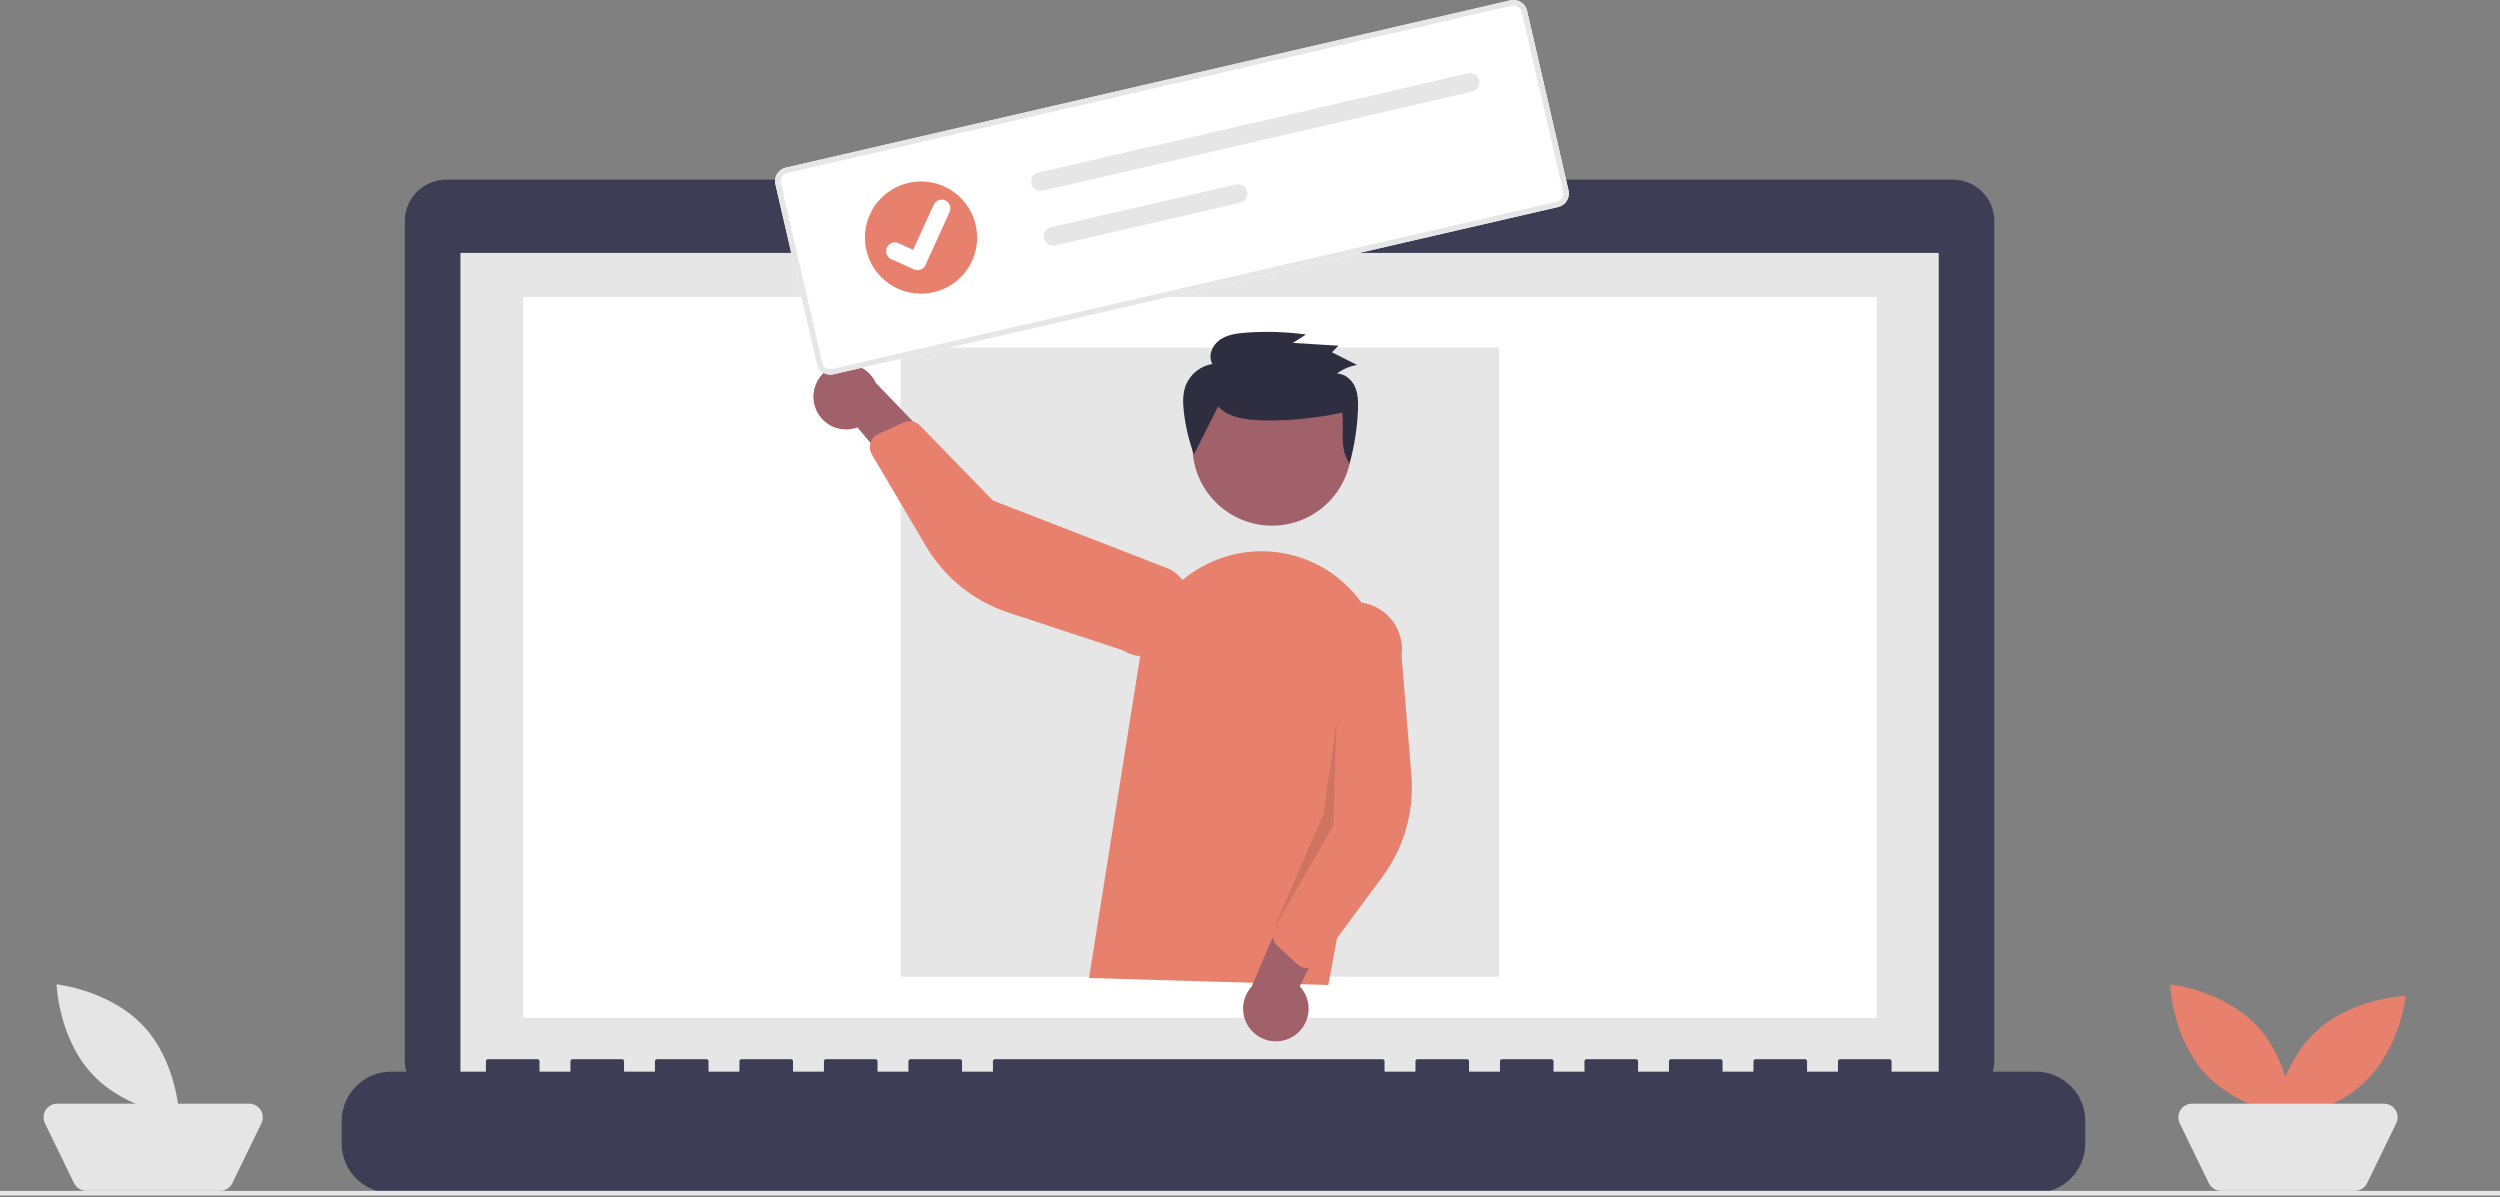 <svg width="900" height="431" viewBox="0 0 900 431" fill="none" xmlns="http://www.w3.org/2000/svg">
<rect x="0" y="0" width="900" height="431" fill="#808080" stroke="none"/>
<g clip-path="url(#clip0_30:50)">
<path d="M703.029 64.664H482.338V60.115H382.268V64.664H160.668C156.709 64.664 152.911 66.237 150.112 69.036C147.312 71.836 145.739 75.633 145.739 79.593V79.593V381.784C145.739 385.744 147.312 389.541 150.112 392.341C152.911 395.141 156.709 396.714 160.668 396.714H703.029C706.988 396.714 710.786 395.141 713.586 392.341C716.385 389.541 717.958 385.744 717.958 381.784V79.591C717.958 75.632 716.385 71.835 713.585 69.036C710.785 66.236 706.988 64.664 703.029 64.664V64.664Z" fill="#3F3D56"/>
<path d="M697.943 91.045H165.754V391.254H697.943V91.045Z" fill="#E6E6E6"/>
<path d="M675.555 106.921H188.324V366.414H675.555V106.921Z" fill="white"/>
<path d="M431.393 82.859C434.408 82.859 436.852 80.415 436.852 77.4C436.852 74.385 434.408 71.942 431.393 71.942C428.379 71.942 425.935 74.385 425.935 77.4C425.935 80.415 428.379 82.859 431.393 82.859Z" fill="#E7816D"/>
<path d="M732.899 385.796H680.962V382.053C680.962 381.856 680.883 381.668 680.744 381.528C680.605 381.389 680.416 381.311 680.219 381.311H662.412C662.215 381.311 662.026 381.389 661.887 381.528C661.748 381.668 661.67 381.856 661.67 382.053V382.053V385.796H650.541V382.053C650.541 381.856 650.462 381.668 650.323 381.528C650.184 381.389 649.995 381.311 649.798 381.311H631.991C631.794 381.311 631.605 381.389 631.466 381.528C631.327 381.668 631.249 381.856 631.249 382.053V382.053V385.796H620.12V382.053C620.12 381.856 620.041 381.668 619.902 381.528C619.763 381.389 619.574 381.311 619.377 381.311H601.57C601.373 381.311 601.184 381.389 601.045 381.528C600.906 381.668 600.828 381.856 600.828 382.053V382.053V385.796H589.699V382.053C589.699 381.856 589.62 381.668 589.481 381.528C589.342 381.389 589.153 381.311 588.956 381.311H571.15C570.953 381.311 570.764 381.389 570.625 381.528C570.486 381.668 570.407 381.856 570.407 382.053V382.053V385.796H559.277V382.053C559.277 381.856 559.199 381.668 559.06 381.528C558.921 381.389 558.732 381.311 558.535 381.311H540.729C540.532 381.311 540.343 381.389 540.204 381.528C540.065 381.668 539.986 381.856 539.986 382.053V382.053V385.796H528.856V382.053C528.856 381.856 528.778 381.668 528.639 381.528C528.5 381.389 528.311 381.311 528.114 381.311H510.311C510.114 381.311 509.925 381.389 509.786 381.528C509.647 381.668 509.569 381.856 509.569 382.053V382.053V385.796H498.435V382.053C498.435 381.856 498.357 381.668 498.218 381.528C498.079 381.389 497.89 381.311 497.693 381.311H358.203C358.006 381.311 357.817 381.389 357.678 381.528C357.539 381.668 357.46 381.856 357.46 382.053V382.053V385.796H346.331V382.053C346.331 381.856 346.253 381.668 346.114 381.528C345.975 381.389 345.786 381.311 345.589 381.311H327.782C327.585 381.311 327.396 381.389 327.257 381.528C327.118 381.668 327.039 381.856 327.039 382.053V382.053V385.796H315.91V382.053C315.91 381.856 315.832 381.668 315.693 381.528C315.554 381.389 315.365 381.311 315.168 381.311H297.361C297.165 381.311 296.976 381.389 296.837 381.528C296.697 381.668 296.619 381.856 296.619 382.053V382.053V385.796H285.489V382.053C285.489 381.856 285.411 381.668 285.272 381.528C285.133 381.389 284.944 381.311 284.747 381.311H266.94C266.743 381.311 266.555 381.389 266.416 381.528C266.276 381.668 266.198 381.856 266.198 382.053V382.053V385.796H255.071V382.053C255.071 381.856 254.992 381.668 254.853 381.528C254.714 381.389 254.525 381.311 254.328 381.311H236.519C236.322 381.311 236.134 381.389 235.994 381.528C235.855 381.668 235.777 381.856 235.777 382.053V382.053V385.796H224.648V382.053C224.648 381.856 224.57 381.668 224.431 381.528C224.291 381.389 224.103 381.311 223.906 381.311H206.098C205.901 381.311 205.713 381.389 205.573 381.528C205.434 381.668 205.356 381.856 205.356 382.053V382.053V385.796H194.227V382.053C194.227 381.856 194.149 381.668 194.01 381.528C193.87 381.389 193.682 381.311 193.485 381.311H175.674C175.477 381.311 175.288 381.389 175.149 381.528C175.01 381.668 174.932 381.856 174.932 382.053V382.053V385.796H140.805C136.082 385.796 131.552 387.672 128.213 391.011C124.873 394.351 122.997 398.88 122.997 403.603V411.655C122.997 416.378 124.873 420.907 128.213 424.247C131.552 427.586 136.082 429.462 140.805 429.462H732.899C737.622 429.462 742.151 427.586 745.491 424.247C748.83 420.907 750.707 416.378 750.707 411.656V403.604C750.707 398.881 748.831 394.352 745.491 391.012C742.152 387.673 737.622 385.797 732.899 385.797V385.796Z" fill="#3F3D56"/>
<path d="M539.668 125.121H324.211V351.606H539.668V125.121Z" fill="#E6E6E6"/>
<path d="M900 428.706H0V430.403H900V428.706Z" fill="#E6E6E6"/>
<path d="M812.593 369.443C824.788 382.528 825.418 401.762 825.418 401.762C825.418 401.762 806.277 399.778 794.082 386.693C781.888 373.608 781.258 354.375 781.258 354.375C781.258 354.375 800.399 356.358 812.593 369.443Z" fill="#E7816D"/>
<path d="M850.983 389.868C837.897 402.063 818.664 402.693 818.664 402.693C818.664 402.693 820.647 383.552 833.733 371.358C846.818 359.163 866.051 358.533 866.051 358.533C866.051 358.533 864.069 377.674 850.983 389.868Z" fill="#E7816D"/>
<path d="M847.73 428.706H799.601C798.678 428.706 797.773 428.446 796.99 427.957C796.207 427.467 795.578 426.767 795.174 425.936L784.696 404.396C784.33 403.646 784.161 402.815 784.205 401.981C784.249 401.147 784.504 400.338 784.947 399.631C785.39 398.923 786.005 398.339 786.736 397.935C787.466 397.531 788.288 397.319 789.123 397.32H858.21C859.045 397.319 859.866 397.531 860.597 397.935C861.327 398.339 861.943 398.923 862.385 399.631C862.828 400.338 863.084 401.147 863.128 401.981C863.172 402.815 863.003 403.646 862.637 404.396L852.158 425.937C851.755 426.767 851.125 427.468 850.343 427.957C849.56 428.447 848.655 428.707 847.731 428.706L847.73 428.706Z" fill="#E5E5E5"/>
<path d="M51.707 369.443C63.902 382.528 64.532 401.762 64.532 401.762C64.532 401.762 45.391 399.778 33.197 386.693C21.002 373.608 20.372 354.375 20.372 354.375C20.372 354.375 39.513 356.358 51.707 369.443Z" fill="#E5E5E5"/>
<path d="M79.21 428.706H31.081C30.157 428.706 29.253 428.446 28.47 427.957C27.687 427.467 27.058 426.767 26.654 425.936L16.175 404.396C15.809 403.646 15.641 402.815 15.684 401.981C15.729 401.147 15.984 400.338 16.427 399.631C16.869 398.923 17.485 398.339 18.216 397.935C18.946 397.531 19.768 397.319 20.602 397.32H89.689C90.524 397.319 91.346 397.531 92.076 397.935C92.807 398.339 93.422 398.923 93.865 399.631C94.308 400.338 94.564 401.147 94.608 401.981C94.651 402.815 94.483 403.646 94.117 404.396L83.638 425.937C83.234 426.767 82.605 427.468 81.822 427.957C81.039 428.447 80.135 428.707 79.211 428.706L79.21 428.706Z" fill="#E5E5E5"/>
<path d="M457.936 189.235C473.751 189.235 486.571 176.415 486.571 160.601C486.571 144.786 473.751 131.966 457.936 131.966C442.122 131.966 429.302 144.786 429.302 160.601C429.302 176.415 442.122 189.235 457.936 189.235Z" fill="#A0616A"/>
<path d="M392.052 352.072L410.544 235.66C411.527 229.471 413.817 223.562 417.262 218.326C420.706 213.091 425.226 208.649 430.521 205.296C435.816 201.943 441.764 199.756 447.969 198.881C454.175 198.006 460.496 198.462 466.511 200.219V200.219C477.029 203.261 486.035 210.115 491.77 219.442C497.504 228.768 499.556 239.898 497.524 250.657L478.184 354.618L392.052 352.072Z" fill="#E7816D"/>
<path d="M465.842 372.901C467.272 371.957 468.478 370.71 469.374 369.249C470.27 367.789 470.835 366.149 471.03 364.446C471.224 362.743 471.042 361.019 470.498 359.393C469.953 357.768 469.059 356.282 467.878 355.04L486.993 318.023L465.466 320.32L450.614 355.121C448.667 357.245 447.565 360.008 447.517 362.889C447.468 365.77 448.476 368.569 450.35 370.758C452.224 372.946 454.835 374.373 457.689 374.768C460.543 375.163 463.443 374.499 465.841 372.902L465.842 372.901Z" fill="#A0616A"/>
<path d="M469.936 348.511C468.878 348.362 467.891 347.894 467.107 347.169L459.793 340.411C459.003 339.678 458.458 338.719 458.23 337.666C458.002 336.612 458.104 335.514 458.521 334.519L473.138 299.872L471.064 231.414C471.67 226.973 474.015 222.954 477.584 220.242C481.153 217.53 485.653 216.346 490.094 216.952C494.535 217.558 498.554 219.903 501.266 223.472C503.978 227.041 505.161 231.541 504.556 235.982V235.982L508.101 279.017C509.179 292.078 505.476 305.086 497.681 315.621L474.886 346.437C474.448 347.03 473.889 347.523 473.248 347.885C472.606 348.247 471.895 348.471 471.162 348.54C470.753 348.579 470.342 348.569 469.936 348.511V348.511Z" fill="#E7816D"/>
<path d="M293.038 144.999C293.35 146.685 294.028 148.281 295.023 149.676C296.019 151.071 297.308 152.231 298.801 153.073C300.293 153.916 301.952 154.422 303.661 154.554C305.369 154.686 307.086 154.442 308.691 153.839L335.326 185.874L341.603 165.155L315.348 137.91C314.15 135.29 312.035 133.2 309.402 132.033C306.768 130.866 303.799 130.704 301.054 131.576C298.309 132.448 295.978 134.295 294.501 136.768C293.025 139.241 292.505 142.169 293.039 144.999H293.038Z" fill="#A0616A"/>
<path d="M313.902 158.278C314.452 157.363 315.268 156.636 316.241 156.196L325.317 152.097C326.301 151.655 327.396 151.526 328.456 151.728C329.515 151.929 330.487 152.451 331.24 153.222L357.446 180.191L421.296 204.973C423.205 206.106 424.873 207.604 426.204 209.381C427.534 211.159 428.501 213.181 429.05 215.333C429.598 217.485 429.717 219.723 429.401 221.921C429.084 224.119 428.337 226.232 427.203 228.141C426.068 230.05 424.569 231.717 422.791 233.046C421.012 234.375 418.989 235.341 416.837 235.888C414.685 236.435 412.447 236.553 410.249 236.235C408.052 235.916 405.939 235.168 404.03 234.032V234.032L363.02 220.518C350.572 216.418 340.037 207.936 333.375 196.651L313.885 163.645C313.511 163.01 313.274 162.304 313.191 161.572C313.108 160.839 313.179 160.098 313.401 159.395C313.524 159.005 313.694 158.63 313.905 158.279L313.902 158.278Z" fill="#E7816D"/>
<path opacity="0.1" d="M481.162 259.891L479.997 297.199L458.52 334.522L476.453 292.932L481.162 259.891Z" fill="black"/>
<path d="M438.544 146.248C441.498 149.744 446.496 150.729 451.107 151.134C460.471 151.955 474.087 150.625 483.238 148.51C483.891 154.841 482.111 161.666 485.839 166.873C487.587 160.569 488.603 154.084 488.868 147.548C488.981 144.748 488.937 141.844 487.798 139.27C486.658 136.697 484.174 134.512 481.313 134.49C483.438 132.877 485.928 131.812 488.563 131.39L479.503 126.837L481.83 124.449L465.428 123.445L470.178 120.427C463.029 119.446 455.795 119.218 448.598 119.749C445.256 119.995 441.761 120.465 439.053 122.402C436.346 124.338 434.781 128.187 436.462 131.03C434.357 131.376 432.375 132.253 430.704 133.579C429.034 134.905 427.729 136.635 426.914 138.606C425.707 141.667 425.817 145.066 426.189 148.328C426.807 153.544 428.02 158.673 429.803 163.614" fill="#2F2E41"/>
<path d="M560.956 74.514L300.034 134.753C298.753 135.047 297.407 134.821 296.292 134.124C295.177 133.428 294.384 132.317 294.087 131.036L279.144 66.313C278.85 65.032 279.076 63.686 279.773 62.571C280.47 61.456 281.58 60.663 282.861 60.366L543.783 0.127C545.064 -0.167 546.41 0.059 547.525 0.756C548.64 1.452 549.433 2.563 549.73 3.843L564.673 68.567C564.967 69.848 564.741 71.194 564.044 72.309C563.347 73.424 562.237 74.217 560.956 74.514Z" fill="white"/>
<path d="M560.956 74.514L300.034 134.753C298.753 135.047 297.407 134.821 296.292 134.124C295.177 133.428 294.384 132.317 294.087 131.036L279.144 66.313C278.85 65.032 279.076 63.686 279.773 62.571C280.47 61.456 281.58 60.663 282.861 60.366L543.783 0.127C545.064 -0.167 546.41 0.059 547.525 0.756C548.64 1.452 549.433 2.563 549.73 3.843L564.673 68.567C564.967 69.848 564.741 71.194 564.044 72.309C563.347 73.424 562.237 74.217 560.956 74.514ZM283.307 62.299C282.538 62.477 281.872 62.953 281.454 63.622C281.036 64.291 280.9 65.099 281.077 65.868L296.02 130.591C296.198 131.36 296.674 132.026 297.343 132.444C298.012 132.863 298.819 132.998 299.588 132.821L560.51 72.583C561.279 72.404 561.945 71.929 562.364 71.26C562.782 70.59 562.917 69.783 562.74 69.014L547.798 4.289C547.619 3.521 547.144 2.854 546.474 2.436C545.805 2.018 544.998 1.883 544.229 2.059L283.307 62.299Z" fill="#E6E6E6"/>
<path d="M373.844 62.099C373.413 62.197 373.006 62.38 372.645 62.636C372.285 62.892 371.978 63.217 371.743 63.591C371.508 63.966 371.349 64.383 371.275 64.819C371.202 65.255 371.214 65.701 371.313 66.132C371.412 66.563 371.595 66.971 371.851 67.331C372.107 67.692 372.432 67.998 372.806 68.233C373.181 68.468 373.598 68.627 374.034 68.7C374.47 68.774 374.917 68.761 375.348 68.662L375.359 68.659L530.007 32.956C530.876 32.754 531.629 32.216 532.101 31.459C532.573 30.702 532.725 29.789 532.525 28.92C532.324 28.051 531.787 27.297 531.031 26.823C530.275 26.35 529.361 26.196 528.492 26.395L373.844 62.099Z" fill="#E6E6E6"/>
<path d="M378.389 81.782C377.958 81.881 377.55 82.063 377.19 82.319C376.829 82.576 376.523 82.9 376.288 83.275C376.052 83.649 375.893 84.066 375.82 84.502C375.746 84.939 375.759 85.385 375.857 85.816C375.956 86.247 376.139 86.654 376.395 87.015C376.651 87.375 376.976 87.682 377.351 87.917C377.725 88.151 378.143 88.31 378.579 88.384C379.015 88.457 379.461 88.445 379.892 88.346L379.903 88.343L446.449 72.98C447.319 72.78 448.074 72.243 448.548 71.487C449.022 70.731 449.177 69.817 448.978 68.947C448.778 68.077 448.242 67.321 447.485 66.847C446.729 66.372 445.816 66.217 444.945 66.416L444.934 66.419L378.389 81.782Z" fill="#E6E6E6"/>
<path d="M331.567 105.724C342.723 105.724 351.767 96.68 351.767 85.524C351.767 74.367 342.723 65.323 331.567 65.323C320.411 65.323 311.367 74.367 311.367 85.524C311.367 96.68 320.411 105.724 331.567 105.724Z" fill="#E7816D"/>
<path d="M330.999 97.177C330.338 97.33 329.645 97.265 329.024 96.99L328.985 96.973L320.857 93.283C320.48 93.112 320.14 92.868 319.857 92.566C319.573 92.263 319.353 91.908 319.207 91.52C319.061 91.132 318.994 90.719 319.008 90.305C319.022 89.891 319.117 89.484 319.289 89.107C319.46 88.73 319.704 88.39 320.007 88.107C320.31 87.825 320.666 87.604 321.054 87.459C321.442 87.314 321.855 87.247 322.269 87.261C322.683 87.276 323.09 87.372 323.467 87.544L328.734 89.942L336.123 73.706C336.469 72.946 337.103 72.355 337.885 72.062C338.667 71.769 339.533 71.799 340.294 72.145V72.145L340.249 72.251L340.296 72.144C341.056 72.491 341.647 73.125 341.939 73.907C342.232 74.689 342.203 75.555 341.857 76.316L333.167 95.415C332.966 95.855 332.666 96.242 332.29 96.548C331.915 96.853 331.474 97.068 331.002 97.175L330.999 97.177Z" fill="white"/>
</g>
<defs>
<clipPath id="clip0_30:50">
<rect width="900" height="430.403" fill="white"/>
</clipPath>
</defs>
</svg>
